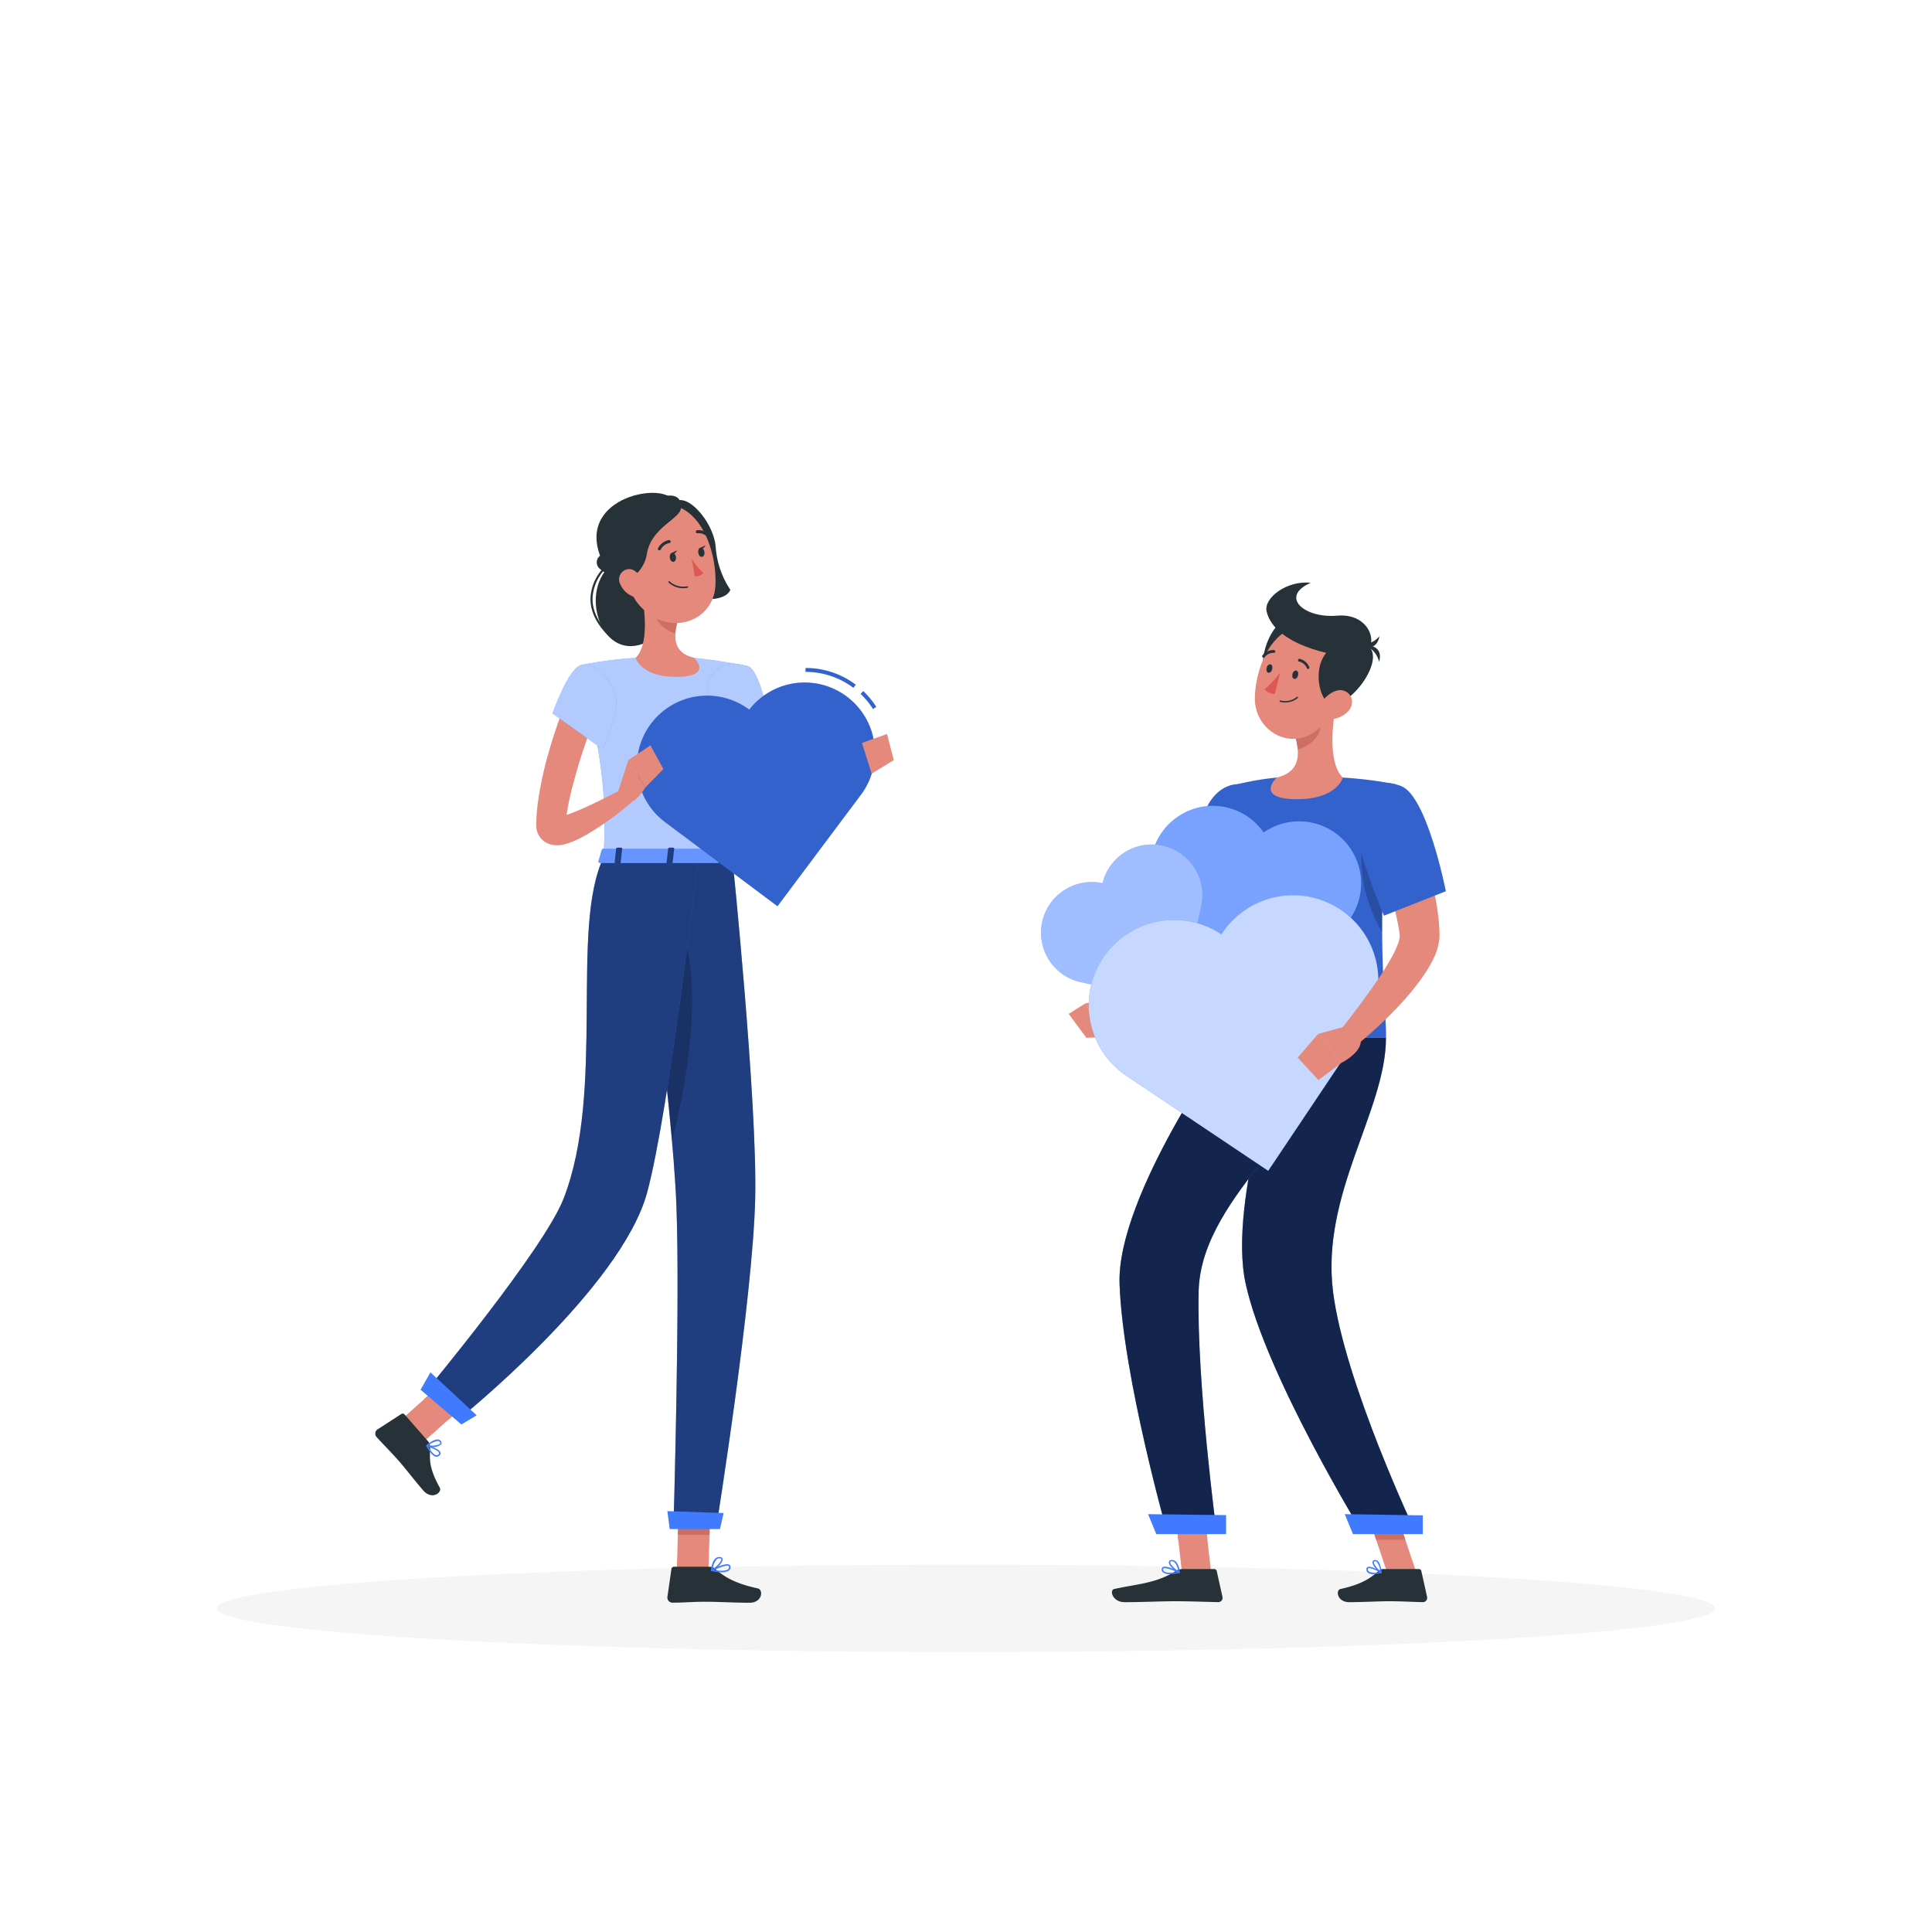 <svg class="animated" id="freepik_stories-appreciation" xmlns="http://www.w3.org/2000/svg" viewBox="0 0 500 500" version="1.1" xmlns:xlink="http://www.w3.org/1999/xlink" xmlns:svgjs="http://svgjs.com/svgjs"><style>svg#freepik_stories-appreciation:not(.animated) .animable {opacity: 0;}svg#freepik_stories-appreciation.animated #freepik--character-2--inject-14 {animation: 1s 1 forwards cubic-bezier(.36,-0.01,.5,1.38) zoomIn,1.5s Infinite  linear floating;animation-delay: 0s,1s;}svg#freepik_stories-appreciation.animated #freepik--Character--inject-14 {animation: 1s 1 forwards cubic-bezier(.36,-0.01,.5,1.38) lightSpeedLeft,1.5s Infinite  linear heartbeat;animation-delay: 0s,1s;}            @keyframes zoomIn {                0% {                    opacity: 0;                    transform: scale(0.5);                }                100% {                    opacity: 1;                    transform: scale(1);                }            }                    @keyframes floating {                0% {                    opacity: 1;                    transform: translateY(0px);                }                50% {                    transform: translateY(-10px);                }                100% {                    opacity: 1;                    transform: translateY(0px);                }            }                    @keyframes lightSpeedLeft {              from {                transform: translate3d(-50%, 0, 0) skewX(20deg);                opacity: 0;              }              60% {                transform: skewX(-10deg);                opacity: 1;              }              80% {                transform: skewX(2deg);              }              to {                opacity: 1;                transform: translate3d(0, 0, 0);              }            }                    @keyframes heartbeat {                0% {                    transform: scale(1);                }                10% {                    transform: scale(1.1);                }                30% {                    transform: scale(1);                }                40% {                    transform: scale(1);                }                50% {                    transform: scale(1.1);                }                60% {                    transform: scale(1);                }                100% {                    transform: scale(1);                }            }        .animator-hidden { display: none; }</style><g id="freepik--background-complete--inject-14" class="animable animator-active animator-hidden" style="transform-origin: 250px 225.125px;"><rect y="382.4" width="500" height="0.25" style="fill: rgb(240, 240, 240); transform-origin: 250px 382.525px;" id="el62vjezvmt6h" class="animable"></rect><rect x="374.74" y="390" width="58.02" height="0.25" style="fill: rgb(240, 240, 240); transform-origin: 403.75px 390.125px;" id="elll91huybm8" class="animable"></rect><rect x="435.83" y="395" width="9.75" height="0.25" style="fill: rgb(240, 240, 240); transform-origin: 440.705px 395.125px;" id="elmy9qsoxwnuq" class="animable"></rect><rect x="267.11" y="394.26" width="13.1" height="0.25" style="fill: rgb(240, 240, 240); transform-origin: 273.66px 394.385px;" id="elj5asb3mrpn" class="animable"></rect><rect x="198.27" y="394.26" width="63.09" height="0.25" style="fill: rgb(240, 240, 240); transform-origin: 229.815px 394.385px;" id="el2ztinh7kh54" class="animable"></rect><rect x="129.71" y="392.68" width="9.96" height="0.25" style="fill: rgb(240, 240, 240); transform-origin: 134.69px 392.805px;" id="eloumlc6h81cn" class="animable"></rect><rect x="320.57" y="388.56" width="16.79" height="0.25" style="fill: rgb(240, 240, 240); transform-origin: 328.965px 388.685px;" id="elqpyt5mitxdr" class="animable"></rect><rect x="64.93" y="392.56" width="29.4" height="0.25" style="fill: rgb(240, 240, 240); transform-origin: 79.63px 392.685px;" id="el8jsncpvxb7m" class="animable"></rect><path d="M237,337.8H43.91a5.71,5.71,0,0,1-5.7-5.71V60.66A5.71,5.71,0,0,1,43.91,55H237a5.71,5.71,0,0,1,5.71,5.71V332.09A5.71,5.71,0,0,1,237,337.8ZM43.91,55.2a5.46,5.46,0,0,0-5.45,5.46V332.09a5.46,5.46,0,0,0,5.45,5.46H237a5.47,5.47,0,0,0,5.46-5.46V60.66A5.47,5.47,0,0,0,237,55.2Z" style="fill: rgb(240, 240, 240); transform-origin: 140.46px 196.4px;" id="elncezaece88e" class="animable"></path><path d="M453.31,337.8H260.21a5.72,5.72,0,0,1-5.71-5.71V60.66A5.72,5.72,0,0,1,260.21,55h193.1A5.71,5.71,0,0,1,459,60.66V332.09A5.71,5.71,0,0,1,453.31,337.8ZM260.21,55.2a5.47,5.47,0,0,0-5.46,5.46V332.09a5.47,5.47,0,0,0,5.46,5.46h193.1a5.47,5.47,0,0,0,5.46-5.46V60.66a5.47,5.47,0,0,0-5.46-5.46Z" style="fill: rgb(240, 240, 240); transform-origin: 356.75px 196.4px;" id="el3ljwh1vsp4w" class="animable"></path><g id="elhemcpb1d17s"><rect x="84.78" y="246.11" width="70.07" height="136.29" style="fill: rgb(250, 250, 250); transform-origin: 119.815px 314.255px; transform: rotate(180deg);" class="animable"></rect></g><g id="elg7x6cj1sp8g"><rect x="84.78" y="246.11" width="5.78" height="136.29" style="fill: rgb(240, 240, 240); transform-origin: 87.67px 314.255px; transform: rotate(180deg);" class="animable"></rect></g><rect x="149.44" y="250" width="161.33" height="29.44" style="fill: rgb(230, 230, 230); transform-origin: 230.105px 264.72px;" id="elek7abtjmiza" class="animable"></rect><path d="M312.67,382.5H243.5c-11.41,0-13.33-4.12-13.33-16.5V220a1,1,0,0,1,2,0V366c0,11.58,1.33,14.5,11.33,14.5h69.17a1,1,0,1,1,0,2Z" style="fill: rgb(230, 230, 230); transform-origin: 271.92px 300.75px;" id="elhi3zj66jz3" class="animable"></path><rect x="84.78" y="246.11" width="218.22" height="10.22" style="fill: rgb(240, 240, 240); transform-origin: 193.89px 251.22px;" id="ellhob7ejeatq" class="animable"></rect><g id="el7yhfqfq7s82"><rect x="303" y="246.11" width="70.07" height="136.29" style="fill: rgb(250, 250, 250); transform-origin: 338.035px 314.255px; transform: rotate(180deg);" class="animable"></rect></g><g id="elbghqqobv0lo"><rect x="303" y="246.11" width="5.78" height="136.29" style="fill: rgb(240, 240, 240); transform-origin: 305.89px 314.255px; transform: rotate(180deg);" class="animable"></rect></g><g id="eltz16lm7nlx"><rect x="295.44" y="261.41" width="181.84" height="60.13" style="fill: rgb(240, 240, 240); transform-origin: 386.36px 291.475px; transform: rotate(90deg);" class="animable"></rect></g><g id="elgaeyknhhltk"><rect x="359.6" y="205.12" width="53.53" height="53.53" style="fill: rgb(230, 230, 230); transform-origin: 386.365px 231.885px; transform: rotate(90deg);" class="animable"></rect></g><g id="elj29h5mzrkiq"><rect x="359.6" y="263.45" width="53.53" height="53.53" style="fill: rgb(230, 230, 230); transform-origin: 386.365px 290.215px; transform: rotate(90deg);" class="animable"></rect></g><g id="el8ef3m8bqa85"><rect x="359.6" y="321.78" width="53.53" height="53.53" style="fill: rgb(230, 230, 230); transform-origin: 386.365px 348.545px; transform: rotate(90deg);" class="animable"></rect></g><path d="M398.21,204.41H374.52a5.55,5.55,0,0,0,5.55,5.55h12.59A5.55,5.55,0,0,0,398.21,204.41Z" style="fill: rgb(240, 240, 240); transform-origin: 386.365px 207.185px;" id="elqj5cd8zxt1s" class="animable"></path><path d="M398.21,262.74H374.52a5.54,5.54,0,0,0,5.55,5.55h12.59A5.54,5.54,0,0,0,398.21,262.74Z" style="fill: rgb(240, 240, 240); transform-origin: 386.365px 265.515px;" id="elj8qn0cypfh" class="animable"></path><path d="M398.21,321.07H374.52a5.54,5.54,0,0,0,5.55,5.55h12.59A5.54,5.54,0,0,0,398.21,321.07Z" style="fill: rgb(240, 240, 240); transform-origin: 386.365px 323.845px;" id="el1d0mhxvtm7d" class="animable"></path><g id="elru6hkh88f3k"><rect x="333.67" y="283.31" width="181.84" height="16.33" style="fill: rgb(250, 250, 250); transform-origin: 424.59px 291.475px; transform: rotate(90deg);" class="animable"></rect></g><g id="el70w9gozmkz7"><rect x="60.15" y="70.78" width="70.62" height="112.22" style="fill: rgb(230, 230, 230); transform-origin: 95.46px 126.89px; transform: rotate(180deg);" class="animable"></rect></g><g id="eltsrqj36das"><rect x="57.14" y="70.78" width="70.62" height="112.22" style="fill: rgb(245, 245, 245); transform-origin: 92.45px 126.89px; transform: rotate(180deg);" class="animable"></rect></g><g id="eli2nvrq5zvm"><rect x="42.18" y="96.99" width="100.55" height="59.79" style="fill: rgb(255, 255, 255); transform-origin: 92.455px 126.885px; transform: rotate(90deg);" class="animable"></rect></g><g id="elr1ctwbctc08"><rect x="13.42" y="125.75" width="100.55" height="2.28" style="fill: rgb(230, 230, 230); transform-origin: 63.695px 126.89px; transform: rotate(90deg);" class="animable"></rect></g><g id="ellz9arz2dre"><rect x="59.38" y="142.13" width="66.14" height="7.84" style="fill: rgb(245, 245, 245); transform-origin: 92.45px 146.05px; transform: rotate(180deg);" class="animable"></rect></g><g id="elrrf4su1wfib"><rect x="162.13" y="70.78" width="70.62" height="112.22" style="fill: rgb(230, 230, 230); transform-origin: 197.44px 126.89px; transform: rotate(180deg);" class="animable"></rect></g><g id="elrhqgfzzwkof"><rect x="159.11" y="70.78" width="70.62" height="112.22" style="fill: rgb(245, 245, 245); transform-origin: 194.42px 126.89px; transform: rotate(180deg);" class="animable"></rect></g><g id="elpgaxbqg39rl"><rect x="144.15" y="96.99" width="100.55" height="59.79" style="fill: rgb(255, 255, 255); transform-origin: 194.425px 126.885px; transform: rotate(90deg);" class="animable"></rect></g><g id="elr3o2b0dlssf"><rect x="115.39" y="125.75" width="100.55" height="2.28" style="fill: rgb(230, 230, 230); transform-origin: 165.665px 126.89px; transform: rotate(90deg);" class="animable"></rect></g><g id="el85d02p9wvu"><rect x="161.35" y="142.13" width="66.14" height="7.84" style="fill: rgb(245, 245, 245); transform-origin: 194.42px 146.05px; transform: rotate(180deg);" class="animable"></rect></g><g id="el6lpc869ttzj"><rect x="264.11" y="70.78" width="70.62" height="112.22" style="fill: rgb(230, 230, 230); transform-origin: 299.42px 126.89px; transform: rotate(180deg);" class="animable"></rect></g><g id="el3cjhed904vy"><rect x="261.09" y="70.78" width="70.62" height="112.22" style="fill: rgb(245, 245, 245); transform-origin: 296.4px 126.89px; transform: rotate(180deg);" class="animable"></rect></g><g id="el3z80ky52pss"><rect x="246.13" y="96.99" width="100.55" height="59.79" style="fill: rgb(255, 255, 255); transform-origin: 296.405px 126.885px; transform: rotate(90deg);" class="animable"></rect></g><g id="elhboec2tcpog"><rect x="217.37" y="125.75" width="100.55" height="2.28" style="fill: rgb(230, 230, 230); transform-origin: 267.645px 126.89px; transform: rotate(90deg);" class="animable"></rect></g><g id="elwv8u3f41k8"><rect x="263.33" y="142.13" width="66.14" height="7.84" style="fill: rgb(245, 245, 245); transform-origin: 296.4px 146.05px; transform: rotate(180deg);" class="animable"></rect></g><g id="elwtehzis8ine"><rect x="366.08" y="70.78" width="70.62" height="112.22" style="fill: rgb(230, 230, 230); transform-origin: 401.39px 126.89px; transform: rotate(180deg);" class="animable"></rect></g><g id="elfqpa2fsthko"><rect x="363.07" y="70.78" width="70.62" height="112.22" style="fill: rgb(245, 245, 245); transform-origin: 398.38px 126.89px; transform: rotate(180deg);" class="animable"></rect></g><g id="elso5a2cd3bae"><rect x="348.1" y="96.99" width="100.55" height="59.79" style="fill: rgb(255, 255, 255); transform-origin: 398.375px 126.885px; transform: rotate(90deg);" class="animable"></rect></g><g id="el8wbi53flbpf"><rect x="319.35" y="125.75" width="100.55" height="2.28" style="fill: rgb(230, 230, 230); transform-origin: 369.625px 126.89px; transform: rotate(90deg);" class="animable"></rect></g><g id="elvqifnpsk1f"><rect x="365.31" y="142.13" width="66.14" height="7.84" style="fill: rgb(245, 245, 245); transform-origin: 398.38px 146.05px; transform: rotate(180deg);" class="animable"></rect></g><polygon points="239.4 246.11 254.51 246.11 250.84 216.69 235.72 216.69 239.4 246.11" style="fill: rgb(245, 245, 245); transform-origin: 245.115px 231.4px;" id="elgg2kkwcjd9w" class="animable"></polygon><polygon points="236.06 246.11 251.17 246.11 247.5 216.69 232.38 216.69 236.06 246.11" style="fill: rgb(250, 250, 250); transform-origin: 241.775px 231.4px;" id="eln5vixspo0hr" class="animable"></polygon><polygon points="203.63 246.11 214.56 246.11 216.66 242.78 205.73 242.78 203.63 246.11" style="fill: rgb(240, 240, 240); transform-origin: 210.145px 244.445px;" id="el1li30v2xaxd" class="animable"></polygon><polygon points="145.07 246.11 211.22 246.11 213.31 242.78 153.99 242.78 145.07 246.11" style="fill: rgb(250, 250, 250); transform-origin: 179.19px 244.445px;" id="eld4ta43zyt1i" class="animable"></polygon><path d="M287.33,237.67h-4.77a8.44,8.44,0,0,0-8.45,8.44h21.67A8.44,8.44,0,0,0,287.33,237.67Z" style="fill: rgb(245, 245, 245); transform-origin: 284.945px 241.89px;" id="elviy4bsmh5co" class="animable"></path><polygon points="234.22 231.4 249.33 231.4 247.5 216.69 232.38 216.69 234.22 231.4" style="fill: rgb(245, 245, 245); transform-origin: 240.855px 224.045px;" id="el36jprscz49l" class="animable"></polygon><path d="M289.76,227.88H182.83a1.48,1.48,0,0,1-1.47-1.67l8.24-65.92a1.48,1.48,0,0,1,1.47-1.3H298a1.48,1.48,0,0,1,1.47,1.66l-8.24,65.93A1.48,1.48,0,0,1,289.76,227.88Z" style="fill: rgb(240, 240, 240); transform-origin: 240.414px 193.435px;" id="el6wari2158cu" class="animable"></path><path d="M288.17,227.88H181.24a1.48,1.48,0,0,1-1.47-1.67L188,160.29a1.5,1.5,0,0,1,1.47-1.3H296.41a1.47,1.47,0,0,1,1.47,1.66l-8.24,65.93A1.48,1.48,0,0,1,288.17,227.88Z" style="fill: rgb(250, 250, 250); transform-origin: 238.825px 193.435px;" id="el1yy75468ouuh" class="animable"></path><path d="M183.22,224.23l7.71-61.7a.42.42,0,0,1,.42-.36H294a.41.41,0,0,1,.42.46l-7.72,61.71a.4.4,0,0,1-.41.36H183.63A.42.42,0,0,1,183.22,224.23Z" style="fill: rgb(230, 230, 230); transform-origin: 238.82px 193.435px;" id="el40au5n2ziyp" class="animable"></path><path d="M224.75,243.35h19.72a2.45,2.45,0,0,1,2.45,2.45v.31a0,0,0,0,1,0,0H222.3a0,0,0,0,1,0,0v-.31A2.45,2.45,0,0,1,224.75,243.35Z" style="fill: rgb(250, 250, 250); transform-origin: 234.61px 244.73px;" id="elcijlfjdeajb" class="animable"></path><path d="M246.52,243.35h11.8a2.45,2.45,0,0,1,2.45,2.45v.31a0,0,0,0,1,0,0h-16.7a0,0,0,0,1,0,0v-.31A2.45,2.45,0,0,1,246.52,243.35Z" style="fill: rgb(245, 245, 245); transform-origin: 252.42px 244.73px;" id="elroxg51i7ipd" class="animable"></path><path d="M123.22,314.25H78.4a15.71,15.71,0,0,1-15.71-15.39L61,216.8a11.45,11.45,0,0,1,11.44-11.68h28.1a11.45,11.45,0,0,1,11.38,10.15Z" style="fill: rgb(230, 230, 230); transform-origin: 92.109px 259.685px;" id="el56a28fuc78w" class="animable"></path><path d="M98.78,305.67h43.86a6.14,6.14,0,0,1,6.14,6.14V312a2.24,2.24,0,0,1-2.24,2.24H98.78a0,0,0,0,1,0,0v-8.59A0,0,0,0,1,98.78,305.67Z" style="fill: rgb(230, 230, 230); transform-origin: 123.78px 309.945px;" id="el7tg25zkcli9" class="animable"></path><path d="M156.9,383.52a1,1,0,0,1-1-.79l-14-67.48H117.52l-14,67.48a1,1,0,0,1-2-.41l14.17-68.27a1,1,0,0,1,1-.8h26a1,1,0,0,1,1,.8l14.18,68.27a1,1,0,0,1-.78,1.18A.71.71,0,0,1,156.9,383.52Z" style="fill: rgb(230, 230, 230); transform-origin: 129.695px 348.398px;" id="el9ierz2r746n" class="animable"></path><path d="M117.74,383.52a1,1,0,0,1-1-.79l-14-67.48H78.36l-14,67.48a1,1,0,0,1-2-.41l14.18-68.27a1,1,0,0,1,1-.8h26a1,1,0,0,1,1,.8l14.17,68.27a1,1,0,0,1-.78,1.18A.65.65,0,0,1,117.74,383.52Z" style="fill: rgb(230, 230, 230); transform-origin: 90.535px 348.397px;" id="el6s88g673e46" class="animable"></path></g><g id="freepik--Shadow--inject-14" class="animable" style="transform-origin: 250px 416.24px;"><ellipse cx="250" cy="416.24" rx="193.89" ry="11.32" style="fill: rgb(245, 245, 245); transform-origin: 250px 416.24px;" id="elycwu4vud4uo" class="animable"></ellipse></g><g id="freepik--character-2--inject-14" class="animable" style="transform-origin: 321.799px 282.7px;"><path d="M325.25,212.28c-.75,5.84-1.57,11.71-2.44,17.55l-2.61,17.76a15.33,15.33,0,0,1-2.53,6,19.57,19.57,0,0,1-4.13,4.23,31.9,31.9,0,0,1-9.18,4.64,55.55,55.55,0,0,1-9.27,2.18c-1.55.24-3.09.4-4.64.53s-3.05.21-4.7.21l-.51-5.64c2.69-.62,5.54-1.34,8.21-2.23a60.36,60.36,0,0,0,7.74-3,25.52,25.52,0,0,0,6.29-4,9.73,9.73,0,0,0,1.87-2.31A5.62,5.62,0,0,0,310,246l.29-4.21c.1-1.5.24-3,.37-4.48q.39-4.47.89-8.91c.65-5.94,1.42-11.83,2.35-17.74Z" style="fill: rgb(228, 137, 123); transform-origin: 305.245px 238.02px;" id="elkhkmec46wya" class="animable"></path><path d="M318.78,203.33s-8.9,22.78-.45,65.21h40.36c.27-6.2-3.62-36.41,2.36-65.6a104.35,104.35,0,0,0-13.51-1.7,146.34,146.34,0,0,0-17.15,0A75.28,75.28,0,0,0,318.78,203.33Z" style="fill: rgb(64, 123, 255); transform-origin: 337.869px 234.764px;" id="el9n0mo66s00i" class="animable"></path><g id="eldn6vbtm657b"><path d="M318.78,203.33s-8.9,22.78-.45,65.21h40.36c.27-6.2-3.62-36.41,2.36-65.6a104.35,104.35,0,0,0-13.51-1.7,146.34,146.34,0,0,0-17.15,0A75.28,75.28,0,0,0,318.78,203.33Z" style="opacity: 0.2; transform-origin: 337.869px 234.764px;" class="animable"></path></g><path d="M327.74,208.49c2.54,6.75-3.55,29.38-3.55,29.38l-16.76-8.38s.79-11.28,4.63-20S325,201.09,327.74,208.49Z" style="fill: rgb(64, 123, 255); transform-origin: 317.895px 220.406px;" id="elkmzcdph1mp8" class="animable"></path><g id="elpbqqz5z4nt"><path d="M327.74,208.49c2.54,6.75-3.55,29.38-3.55,29.38l-16.76-8.38s.79-11.28,4.63-20S325,201.09,327.74,208.49Z" style="opacity: 0.2; transform-origin: 317.895px 220.406px;" class="animable"></path></g><polygon points="366.54 406.94 358.99 406.94 353.11 389.47 360.66 389.47 366.54 406.94" style="fill: rgb(228, 137, 123); transform-origin: 359.825px 398.205px;" id="elb6u7bn698ar" class="animable"></polygon><polygon points="303.9 389.47 304.93 398.48 312.48 398.48 311.44 389.47 303.9 389.47" style="fill: rgb(206, 111, 100); transform-origin: 308.19px 393.975px;" id="elc55cq846hba" class="animable"></polygon><polygon points="360.66 389.47 353.11 389.47 356.15 398.48 363.69 398.48 360.66 389.47" style="fill: rgb(206, 111, 100); transform-origin: 358.4px 393.975px;" id="elrr0g221sj8t" class="animable"></polygon><path d="M332.65,268.54s-15,42-10.29,63.61c5.14,23.65,30.24,64.58,30.24,64.58h13.82s-18.49-39-21.43-62.43c-3.19-25.42,13.7-46.86,13.7-65.76Z" style="fill: rgb(64, 123, 255); transform-origin: 343.932px 332.635px;" id="eltqas4y5oq8g" class="animable"></path><g id="el1mslrj8nl24"><path d="M332.65,268.54s-15,42-10.29,63.61c5.14,23.65,30.24,64.58,30.24,64.58h13.82s-18.49-39-21.43-62.43c-3.19-25.42,13.7-46.86,13.7-65.76Z" style="opacity: 0.7; transform-origin: 343.932px 332.635px;" class="animable"></path></g><polygon points="313.44 406.94 305.9 406.94 303.89 389.47 311.44 389.47 313.44 406.94" style="fill: rgb(228, 137, 123); transform-origin: 308.665px 398.205px;" id="ely2ypis27ted" class="animable"></polygon><path d="M318.33,268.54s-29.41,40.77-28.59,63.77c.85,23.93,12.36,64.42,12.36,64.42h12.78s-5.23-39.09-4.67-62.59c.62-25.62,34.65-45.84,34.65-65.6Z" style="fill: rgb(64, 123, 255); transform-origin: 317.292px 332.635px;" id="elo7eb0hd0llf" class="animable"></path><g id="elarb3jygqf14"><path d="M318.33,268.54s-29.41,40.77-28.59,63.77c.85,23.93,12.36,64.42,12.36,64.42h12.78s-5.23-39.09-4.67-62.59c.62-25.62,34.65-45.84,34.65-65.6Z" style="opacity: 0.7; transform-origin: 317.292px 332.635px;" class="animable"></path></g><path d="M358,406.06h9.2a.65.65,0,0,1,.64.52l1.49,6.7a1.11,1.11,0,0,1-1.1,1.35c-3-.05-5.12-.23-8.85-.23-2.29,0-7,.24-10.18.24s-3.58-3.13-2.28-3.41c5.81-1.28,8-3,9.86-4.7A1.82,1.82,0,0,1,358,406.06Z" style="fill: rgb(38, 50, 56); transform-origin: 357.791px 410.35px;" id="el7klzg6mhekh" class="animable"></path><path d="M306,406.06h8.24a.67.67,0,0,1,.65.52l1.49,6.7a1.11,1.11,0,0,1-1.09,1.35c-3-.05-7.27-.23-11-.23-4.37,0-8.14.24-13.26.24-3.1,0-4-3.13-2.66-3.41,5.9-1.3,10.72-1.43,15.82-4.58A3.48,3.48,0,0,1,306,406.06Z" style="fill: rgb(38, 50, 56); transform-origin: 302.087px 410.35px;" id="elx95efae2bc" class="animable"></path><path d="M289.25,259.05l-8.23.55,3.85,8.83a7.24,7.24,0,0,0,6.77-5.29Z" style="fill: rgb(228, 137, 123); transform-origin: 286.33px 263.74px;" id="elzhy61l2mi8" class="animable"></path><polygon points="276.57 262.39 281.14 268.57 284.87 268.43 281.02 259.6 276.57 262.39" style="fill: rgb(228, 137, 123); transform-origin: 280.72px 264.085px;" id="elbme2tqry6de" class="animable"></polygon><g id="elxqw53e5vod"><path d="M352.82,216.89c1.32-6.66,3.89-5.51,6.32-2.23a210.05,210.05,0,0,0-1.44,26.61C356,238.45,350.62,228.05,352.82,216.89Z" style="opacity: 0.2; transform-origin: 355.72px 226.653px;" class="animable"></path></g><path d="M345.84,181.92c-1.08,5.52-2.16,15.63,1.7,19.32,0,0-1.51,5.59-11.77,5.59-11.27,0-5.38-5.59-5.38-5.59,6.15-1.47,6-6,4.92-10.33Z" style="fill: rgb(228, 137, 123); transform-origin: 338.196px 194.375px;" id="elo2h1yt03p5m" class="animable"></path><path d="M341.55,185.59l-6.24,5.32a17.15,17.15,0,0,1,.53,3c2.35-.34,5.58-2.92,5.83-5.38A8.17,8.17,0,0,0,341.55,185.59Z" style="fill: rgb(206, 111, 100); transform-origin: 338.53px 189.75px;" id="elk0o4s66p1e" class="animable"></path><path d="M332.45,160.73c-3.93.93-8.07,12.35-3.79,15.5S339.88,159,332.45,160.73Z" style="fill: rgb(38, 50, 56); transform-origin: 331.287px 168.594px;" id="elbo0810rxcyh" class="animable"></path><path d="M347.44,175.4c-2.19,7.16-3.11,11.46-7.68,14.31-6.86,4.29-15-1.19-15-8.86,0-6.91,3.59-17.45,11.4-18.64A10.21,10.21,0,0,1,347.44,175.4Z" style="fill: rgb(228, 137, 123); transform-origin: 336.341px 176.653px;" id="ela22us6jkpkd" class="animable"></path><path d="M345.22,182.4c-4.21.66-7.53-15,3.53-16.21C362.16,164.67,352,181.34,345.22,182.4Z" style="fill: rgb(38, 50, 56); transform-origin: 348.292px 174.256px;" id="el3yvz2jylx7d" class="animable"></path><path d="M350.56,169.91c-5.29.1-20.76-3.07-22.76-11.65-.82-3.52,5.27-8.12,11.41-7.43-8.11,3.56-1.74,9.25,6.86,8.5C355.9,158.46,357.7,169.78,350.56,169.91Z" style="fill: rgb(38, 50, 56); transform-origin: 341.311px 160.336px;" id="els7k26m86a8" class="animable"></path><path d="M352.91,166.92s5.34-.39,4,4.37A6,6,0,0,0,352.91,166.92Z" style="fill: rgb(38, 50, 56); transform-origin: 355.018px 169.101px;" id="elckym7u21zx" class="animable"></path><path d="M351.48,166.75s4.59,2.77,5.52-2.1A6.06,6.06,0,0,1,351.48,166.75Z" style="fill: rgb(38, 50, 56); transform-origin: 354.24px 166.092px;" id="elexrp2i1niak" class="animable"></path><path d="M348.8,184.2a7.14,7.14,0,0,1-5.05,2c-2.49-.05-3-2.45-1.73-4.43,1.16-1.78,3.86-3.91,6.07-2.9S350.43,182.57,348.8,184.2Z" style="fill: rgb(228, 137, 123); transform-origin: 345.626px 182.405px;" id="el6ngy9h8ogro" class="animable"></path><polygon points="350.15 397.03 368.22 397.03 368.22 392.17 348.02 391.86 350.15 397.03" style="fill: rgb(64, 123, 255); transform-origin: 358.12px 394.445px;" id="eloupk0jaokve" class="animable"></polygon><polygon points="299.25 397.03 317.31 397.03 317.31 392.11 297.12 391.86 299.25 397.03" style="fill: rgb(64, 123, 255); transform-origin: 307.215px 394.445px;" id="elfhsbx6x04qg" class="animable"></polygon><path d="M335.93,174.79c-.14.59-.57,1-1,.9s-.58-.65-.44-1.24.57-1,1-.9S336.07,174.2,335.93,174.79Z" style="fill: rgb(38, 50, 56); transform-origin: 335.21px 174.62px;" id="el8wt9bfhajf" class="animable"></path><path d="M329.24,173.18c-.14.6-.57,1-1,.91s-.58-.65-.44-1.24.57-1,1-.91S329.38,172.59,329.24,173.18Z" style="fill: rgb(38, 50, 56); transform-origin: 328.52px 173.015px;" id="elengfucojcr5" class="animable"></path><path d="M331.3,174a21.78,21.78,0,0,1-4.05,4.38,3.51,3.51,0,0,0,2.7,1.21Z" style="fill: rgb(222, 87, 83); transform-origin: 329.275px 176.795px;" id="elx3mtlbcg2nl" class="animable"></path><path d="M332.63,181.79a5.89,5.89,0,0,1-1.34-.16.19.19,0,0,1-.14-.22.18.18,0,0,1,.22-.13,4.8,4.8,0,0,0,4.26-.92.18.18,0,0,1,.25.26A4.93,4.93,0,0,1,332.63,181.79Z" style="fill: rgb(38, 50, 56); transform-origin: 333.541px 181.05px;" id="elyb923fvjrb" class="animable"></path><path d="M338.54,173.13a.37.37,0,0,1-.32-.22,2.84,2.84,0,0,0-2-1.69.35.35,0,0,1-.29-.41.36.36,0,0,1,.41-.3,3.53,3.53,0,0,1,2.48,2.11.36.36,0,0,1-.18.48A.4.4,0,0,1,338.54,173.13Z" style="fill: rgb(38, 50, 56); transform-origin: 337.389px 171.818px;" id="elit96omcjdmc" class="animable"></path><path d="M327,170.19a.34.34,0,0,1-.23-.08.36.36,0,0,1-.05-.5,3.54,3.54,0,0,1,3-1.36.36.36,0,0,1,.31.4.35.35,0,0,1-.39.31,2.84,2.84,0,0,0-2.34,1.1A.34.34,0,0,1,327,170.19Z" style="fill: rgb(38, 50, 56); transform-origin: 328.337px 169.218px;" id="eliyi8tz3az3" class="animable"></path><path d="M355.49,407.38A2.32,2.32,0,0,1,354,407a1.08,1.08,0,0,1-.37-.95.56.56,0,0,1,.3-.5c.83-.43,3.27,1.06,3.55,1.24a.18.18,0,0,1,.08.18.18.18,0,0,1-.14.14A8.6,8.6,0,0,1,355.49,407.38Zm-1.12-1.56a.41.41,0,0,0-.23.05.21.21,0,0,0-.12.2.72.72,0,0,0,.25.65,3.58,3.58,0,0,0,2.67.14A7.23,7.23,0,0,0,354.37,405.82Z" style="fill: rgb(64, 123, 255); transform-origin: 355.592px 406.431px;" id="elj5exugr2ez" class="animable"></path><path d="M357.42,407.12a.11.11,0,0,1-.08,0c-.79-.42-2.29-2.07-2.13-2.91a.56.56,0,0,1,.56-.47,1,1,0,0,1,.77.23c.87.71,1,2.89,1.06,3a.21.21,0,0,1-.08.17A.17.17,0,0,1,357.42,407.12Zm-1.52-3.06h-.08c-.24,0-.25.14-.26.18-.1.5.86,1.75,1.64,2.34a4.34,4.34,0,0,0-.89-2.37A.65.65,0,0,0,355.9,404.06Z" style="fill: rgb(64, 123, 255); transform-origin: 356.399px 405.437px;" id="ele7op8aooco" class="animable"></path><path d="M302.82,407.38a2.88,2.88,0,0,1-1.84-.46,1,1,0,0,1-.33-.87.6.6,0,0,1,.29-.48c.92-.51,3.95,1,4.3,1.21a.18.18,0,0,1,.09.18.17.17,0,0,1-.14.15A12.58,12.58,0,0,1,302.82,407.38Zm-1.37-1.56a.62.62,0,0,0-.33.07.22.22,0,0,0-.12.19.68.68,0,0,0,.22.57c.47.41,1.71.48,3.37.21A9.72,9.72,0,0,0,301.45,405.82Z" style="fill: rgb(64, 123, 255); transform-origin: 302.987px 406.429px;" id="elckfta8dkyhw" class="animable"></path><path d="M305.15,407.12l-.07,0c-.91-.41-2.71-2-2.58-2.89,0-.2.18-.45.67-.5a1.28,1.28,0,0,1,1,.3c1,.79,1.16,2.82,1.17,2.91a.16.16,0,0,1-.07.16A.21.21,0,0,1,305.15,407.12Zm-1.84-3.06h-.1c-.33,0-.35.16-.35.2-.09.52,1.14,1.8,2.07,2.36a4.22,4.22,0,0,0-1-2.33A.92.92,0,0,0,303.31,404.06Z" style="fill: rgb(64, 123, 255); transform-origin: 303.918px 405.421px;" id="elsmudlv2wxg" class="animable"></path><path d="M304.69,211.45a16,16,0,0,1,22.34,4,16.05,16.05,0,1,1,18.35,26.34L319,260.14l-18.34-26.35A16,16,0,0,1,304.69,211.45Z" style="fill: rgb(64, 123, 255); transform-origin: 325.014px 234.347px;" id="el9axpckazaqg" class="animable"></path><g id="el5txzen3t9xf"><path d="M304.69,211.45a16,16,0,0,1,22.34,4,16.05,16.05,0,1,1,18.35,26.34L319,260.14l-18.34-26.35A16,16,0,0,1,304.69,211.45Z" style="fill: rgb(255, 255, 255); opacity: 0.3; transform-origin: 325.014px 234.347px;" class="animable"></path></g><path d="M269.72,238.58a13.12,13.12,0,0,1,15.61-10,13.11,13.11,0,0,1,25.61,5.59l-5.59,25.61-25.61-5.59A13.11,13.11,0,0,1,269.72,238.58Z" style="fill: rgb(64, 123, 255); transform-origin: 290.299px 239.171px;" id="elkhvukzaco79" class="animable"></path><g id="ell7lht2wi0b"><path d="M269.72,238.58a13.12,13.12,0,0,1,15.61-10,13.11,13.11,0,0,1,25.61,5.59l-5.59,25.61-25.61-5.59A13.11,13.11,0,0,1,269.72,238.58Z" style="fill: rgb(255, 255, 255); opacity: 0.5; transform-origin: 290.299px 239.171px;" class="animable"></path></g><path d="M285.51,247.87a22.06,22.06,0,0,1,30.59-6.06,22.06,22.06,0,1,1,36.65,24.55L328.21,303l-36.65-24.55A22,22,0,0,1,285.51,247.87Z" style="fill: rgb(64, 123, 255); transform-origin: 319.238px 267.345px;" id="eluaz4h13qrh" class="animable"></path><g id="el22vv5qyitml"><path d="M285.51,247.87a22.06,22.06,0,0,1,30.59-6.06,22.06,22.06,0,1,1,36.65,24.55L328.21,303l-36.65-24.55A22,22,0,0,1,285.51,247.87Z" style="fill: rgb(255, 255, 255); opacity: 0.7; transform-origin: 319.238px 267.345px;" class="animable"></path></g><path d="M363.92,208.81c.66,1.4,1.2,2.64,1.72,4s1,2.62,1.52,4c1,2.65,1.83,5.34,2.58,8.09a85.18,85.18,0,0,1,1.91,8.39l.36,2.15.26,2.19c.1.73.14,1.48.19,2.22l.08,1.12,0,.28,0,.46c0,.36,0,.67,0,1a15.52,15.52,0,0,1-1.68,5.63,34.12,34.12,0,0,1-2.4,4.07,64.85,64.85,0,0,1-5.41,6.78,108.38,108.38,0,0,1-12.2,11.48l-4-4c3.27-4.17,6.52-8.48,9.47-12.76a73.2,73.2,0,0,0,4-6.46,24.84,24.84,0,0,0,1.44-3.1,6.09,6.09,0,0,0,.5-2.15s0-.05,0,0,0,.06,0,0l0-.23-.14-.9c-.09-.61-.17-1.2-.31-1.82l-.36-1.82-.43-1.84c-.6-2.45-1.3-4.91-2.09-7.36s-1.65-4.9-2.56-7.34c-.44-1.22-.91-2.43-1.39-3.64l-1.43-3.52Z" style="fill: rgb(228, 137, 123); transform-origin: 359.695px 239.74px;" id="elhswstggykg4" class="animable"></path><path d="M362.62,203.44c6.73,2.59,11.56,27.21,11.56,27.21l-16,6.31s-5.37-12.37-7.17-21.52C349.08,205.81,355,200.5,362.62,203.44Z" style="fill: rgb(64, 123, 255); transform-origin: 362.411px 219.795px;" id="elpzf2hg2078r" class="animable"></path><g id="elk9uzxcbdeni"><path d="M362.62,203.44c6.73,2.59,11.56,27.21,11.56,27.21l-16,6.31s-5.37-12.37-7.17-21.52C349.08,205.81,355,200.5,362.62,203.44Z" style="opacity: 0.2; transform-origin: 362.411px 219.795px;" class="animable"></path></g><path d="M348.6,265.55l-7.4,2,6.13,7.43s5.93-3.07,4.65-6.4Z" style="fill: rgb(228, 137, 123); transform-origin: 346.68px 270.265px;" id="elem3yw42bnui" class="animable"></path><polygon points="335.84 273.7 341.2 279.52 347.33 274.95 341.2 267.52 335.84 273.7" style="fill: rgb(228, 137, 123); transform-origin: 341.585px 273.52px;" id="eln0qp9em0ryd" class="animable"></polygon></g><g id="freepik--Character--inject-14" class="animable" style="transform-origin: 164.216px 271.169px;"><path d="M193.44,172.37s3.91,1.37-3.92,49.48h-33.3c.56-13.55.58-21.91-5.9-49.72a97.74,97.74,0,0,1,14.14-1.86,105.85,105.85,0,0,1,15.12,0C186.08,170.86,193.44,172.37,193.44,172.37Z" style="fill: rgb(64, 123, 255); transform-origin: 172.368px 195.925px;" id="el11llpoueecs" class="animable"></path><g id="elu6b7zcmozc"><path d="M193.44,172.37s3.91,1.37-3.92,49.48h-33.3c.56-13.55.58-21.91-5.9-49.72a97.74,97.74,0,0,1,14.14-1.86,105.85,105.85,0,0,1,15.12,0C186.08,170.86,193.44,172.37,193.44,172.37Z" style="fill: rgb(255, 255, 255); opacity: 0.6; transform-origin: 172.368px 195.925px;" class="animable"></path></g><path d="M218.73,199.78c-1.77,1.67-3.62,3.35-5.47,4.95s-3.74,3.14-5.64,4.5a29.71,29.71,0,0,1-2.86,1.83,10.54,10.54,0,0,1-2.26,1l-.13-.34-.62-1.65a97.31,97.31,0,0,1-3.65-13.89c-.48-2.38-.81-4.79-1.17-7.19s-.62-4.88-.83-7.16l-8.37.53c.16,2.73.48,5.22.83,7.82s.84,5.11,1.39,7.66a85.74,85.74,0,0,0,4.6,15l.83,1.84.2.45.11.23a3,3,0,0,0,.14.3,7.61,7.61,0,0,0,1.07,1.61,6.35,6.35,0,0,0,1.79,1.42,6.46,6.46,0,0,0,2.14.67,8,8,0,0,0,3.37-.36,15.94,15.94,0,0,0,4.25-2.2,34.26,34.26,0,0,0,3.23-2.6,73.76,73.76,0,0,0,10.22-11.79Z" style="fill: rgb(228, 137, 123); transform-origin: 204.815px 200.618px;" id="elg2o66s54gvh" class="animable"></path><path d="M193.44,172.37c3.38.86,5.74,14.76,5.74,14.76l-9.31,6.33s-8.93-14-6.33-17.74C186.25,171.85,188.51,171.11,193.44,172.37Z" style="fill: rgb(64, 123, 255); transform-origin: 191.123px 182.633px;" id="elmaz6kvzxnk" class="animable"></path><g id="elbo2xzs9myvl"><path d="M193.44,172.37c3.38.86,5.74,14.76,5.74,14.76l-9.31,6.33s-8.93-14-6.33-17.74C186.25,171.85,188.51,171.11,193.44,172.37Z" style="fill: rgb(255, 255, 255); opacity: 0.6; transform-origin: 191.123px 182.633px;" class="animable"></path></g><polygon points="175.16 406.42 183.36 406.42 183.91 387.43 175.71 387.43 175.16 406.42" style="fill: rgb(228, 137, 123); transform-origin: 179.535px 396.925px;" id="el2hmqsgn6m9r" class="animable"></polygon><path d="M183.64,405.47h-9.21a.65.65,0,0,0-.66.56l-1.05,7.28a1.33,1.33,0,0,0,1.32,1.46c3.21,0,4.76-.24,8.81-.24,2.49,0,7.64.26,11.09.26s3.62-3.41,2.19-3.71c-6.43-1.39-9-3.29-11.12-5.11A2.12,2.12,0,0,0,183.64,405.47Z" style="fill: rgb(38, 50, 56); transform-origin: 184.844px 410.13px;" id="elzjsq9lpwxyn" class="animable"></path><polygon points="183.9 387.43 183.62 397.22 175.42 397.22 175.7 387.43 183.9 387.43" style="fill: rgb(206, 111, 100); transform-origin: 179.66px 392.325px;" id="el9zrm7qlx43" class="animable"></polygon><polygon points="117.11 355.57 123.36 360.88 115.98 367.46 109.73 362.15 117.11 355.57" style="fill: rgb(206, 111, 100); transform-origin: 116.545px 361.515px;" id="elwg1k199qv7r" class="animable"></polygon><path d="M186.72,406.9a14.59,14.59,0,0,1-2.58-.29.21.21,0,0,1-.16-.17.2.2,0,0,1,.1-.2c.37-.19,3.64-1.86,4.65-1.31a.67.67,0,0,1,.33.52,1.09,1.09,0,0,1-.35.94A3.1,3.1,0,0,1,186.72,406.9Zm-1.94-.57c1.82.3,3.17.22,3.67-.22a.73.73,0,0,0,.22-.63.25.25,0,0,0-.13-.21C188,405,186.12,405.68,184.78,406.33Z" style="fill: rgb(64, 123, 255); transform-origin: 186.523px 405.866px;" id="ellvrtcs8uqe" class="animable"></path><path d="M184.17,406.61a.17.17,0,0,1-.11,0,.21.21,0,0,1-.08-.17c0-.09.2-2.3,1.23-3.16a1.41,1.41,0,0,1,1.07-.33c.54,0,.7.32.73.54.15.93-1.78,2.7-2.76,3.14Zm2-3.32a1,1,0,0,0-.67.25,4.52,4.52,0,0,0-1.05,2.53c1-.61,2.31-2,2.22-2.55,0,0,0-.19-.39-.23Z" style="fill: rgb(64, 123, 255); transform-origin: 185.499px 404.786px;" id="el7qmyjtpdqgk" class="animable"></path><path d="M189.52,221.85S196,285,195.45,310c-.56,26-10.09,85.32-10.09,85.32H174.28s1.75-57.8.77-83.34c-1.07-27.84-9.91-90.14-9.91-90.14Z" style="fill: rgb(64, 123, 255); transform-origin: 180.312px 308.58px;" id="elw135yoi0gd" class="animable"></path><g id="elx0sucph6e7c"><path d="M189.52,221.85S196,285,195.45,310c-.56,26-10.09,85.32-10.09,85.32H174.28s1.75-57.8.77-83.34c-1.07-27.84-9.91-90.14-9.91-90.14Z" style="opacity: 0.5; transform-origin: 180.312px 308.58px;" class="animable"></path></g><path d="M218.64,199.26l4.43-7,2.51,7.95s-3.63,3.81-6.92,2.9Z" style="fill: rgb(228, 137, 123); transform-origin: 222.11px 197.755px;" id="elo4hn0uh09h" class="animable"></path><polygon points="102.81 368.33 109.06 373.64 123.36 360.88 117.11 355.57 102.81 368.33" style="fill: rgb(228, 137, 123); transform-origin: 113.085px 364.605px;" id="elvv1r79flvdm" class="animable"></polygon><path d="M110.77,373l-6.06-6.93a.64.64,0,0,0-.85-.13l-6.18,4a1.32,1.32,0,0,0-.23,1.95c2.15,2.38,3.31,3.42,6,6.47,1.64,1.88,3.84,4.79,6.1,7.38s5,.49,4.24-.79c-3.19-5.75-2.42-7.77-2.48-10.59A2.12,2.12,0,0,0,110.77,373Z" style="fill: rgb(38, 50, 56); transform-origin: 105.52px 376.403px;" id="eltxvo39mqzm" class="animable"></path><path d="M157.06,147.27c-7,7.79-.51,25.31,11.39,18.35S169.89,152,169.89,152Z" style="fill: rgb(38, 50, 56); transform-origin: 164.157px 157.245px;" id="elbe95ym8va0b" class="animable"></path><path d="M157.64,164.64a.25.25,0,0,1-.18-.08c-3.16-3.14-4.72-6.44-4.64-9.8a12.11,12.11,0,0,1,3.67-8.09.25.25,0,0,1,.36,0,.25.25,0,0,1,0,.36,11.8,11.8,0,0,0-3.5,7.73c-.08,3.21,1.43,6.38,4.48,9.42a.25.25,0,0,1,0,.36A.25.25,0,0,1,157.64,164.64Z" style="fill: rgb(38, 50, 56); transform-origin: 155.362px 155.617px;" id="elf80o1bp1iq" class="animable"></path><path d="M173.25,132.09c-.82,2.67,5.32,7.47,3.8,14.23-.81,3.61.72,7,2.43,8s8.21,1.42,9.54-1.67a23,23,0,0,1-3.8-11.09C184.65,134.21,175.52,124.7,173.25,132.09Z" style="fill: rgb(38, 50, 56); transform-origin: 181.097px 142.237px;" id="el9fz8nll9f6b" class="animable"></path><path d="M174.13,129.46c-2.86-5-26.27-.4-18,16.25S174.13,129.46,174.13,129.46Z" style="fill: rgb(38, 50, 56); transform-origin: 164.25px 138.981px;" id="eli5fna3824d" class="animable"></path><path d="M166,153.24c.95,4.87,1.91,13.78-1.5,17,0,0,1.33,4.93,10.37,4.93,9.94,0,4.75-4.93,4.75-4.93-5.42-1.3-5.28-5.32-4.34-9.1Z" style="fill: rgb(228, 137, 123); transform-origin: 172.737px 164.205px;" id="elh06as29j3c4" class="animable"></path><path d="M169.74,156.47l5.5,4.69a15,15,0,0,0-.47,2.69c-2.07-.3-4.92-2.58-5.14-4.75A7.48,7.48,0,0,1,169.74,156.47Z" style="fill: rgb(206, 111, 100); transform-origin: 172.401px 160.16px;" id="elyl79r8ekea" class="animable"></path><path d="M160.83,144.32c1.91,7.91,2.55,11.3,7.31,14.69,7.17,5.09,16.47,1,17-7.3.45-7.49-2.75-19.17-11.14-21A11.09,11.09,0,0,0,160.83,144.32Z" style="fill: rgb(228, 137, 123); transform-origin: 172.827px 145.843px;" id="elb9isqhrqt2" class="animable"></path><polygon points="173.32 395.72 186.32 395.72 187.28 391.57 172.71 391.07 173.32 395.72" style="fill: rgb(64, 123, 255); transform-origin: 179.995px 393.395px;" id="el6r9ppm4uuws" class="animable"></polygon><g id="elpy75banjblj"><path d="M175.16,237.56c8.18,16.46,1.64,46.47-1.25,57.63-1.48-16.77-4-37.26-5.93-52.32C169.22,234.35,171.39,230,175.16,237.56Z" style="opacity: 0.2; transform-origin: 173.554px 264.427px;" class="animable"></path></g><path d="M173.35,144.4c.12.65.56,1.12,1,1s.68-.67.57-1.32-.56-1.12-1-1S173.24,143.75,173.35,144.4Z" style="fill: rgb(38, 50, 56); transform-origin: 174.135px 144.24px;" id="elsqzkxbs6xvd" class="animable"></path><path d="M180.72,143.1c.11.65.55,1.12,1,1s.68-.66.57-1.31-.56-1.12-1-1.05S180.6,142.45,180.72,143.1Z" style="fill: rgb(38, 50, 56); transform-origin: 181.504px 142.926px;" id="elips39tka33" class="animable"></path><path d="M181.1,141.85l1.48-.72S182,142.49,181.1,141.85Z" style="fill: rgb(38, 50, 56); transform-origin: 181.84px 141.576px;" id="elqfm7lf8y2z" class="animable"></path><path d="M179,144.56a17.62,17.62,0,0,0,3.06,3.75,2.88,2.88,0,0,1-2.25.85Z" style="fill: rgb(222, 87, 83); transform-origin: 180.53px 146.863px;" id="elek4c6wfssp" class="animable"></path><path d="M176.84,152.22a5.41,5.41,0,0,1-3.81-1.48.2.2,0,0,1,0-.28.19.19,0,0,1,.27,0,5.24,5.24,0,0,0,4.57,1.27.2.2,0,0,1,.22.16.2.2,0,0,1-.16.23A7.29,7.29,0,0,1,176.84,152.22Z" style="fill: rgb(38, 50, 56); transform-origin: 175.533px 151.312px;" id="elhr7xoynuxyi" class="animable"></path><path d="M176.23,131.52c-.23,2.78-7.72,5-8.81,11.81-.58,3.64-3.28,6.27-5.22,6.53A11,11,0,0,1,155,147a2.18,2.18,0,0,1,.4-3.26c2.74-1.92,5.64-4.26,6.18-7.88C162.24,131.61,176.87,123.81,176.23,131.52Z" style="fill: rgb(38, 50, 56); transform-origin: 165.347px 139.056px;" id="elz5grxxt2ck" class="animable"></path><path d="M160.49,151.13a6,6,0,0,0,3.22,3.2c1.94.78,3.13-.89,2.79-2.84-.32-1.75-1.7-4.26-3.73-4.21A2.67,2.67,0,0,0,160.49,151.13Z" style="fill: rgb(228, 137, 123); transform-origin: 163.386px 150.903px;" id="eldyrdof1ho5i" class="animable"></path><path d="M170.65,142.43a.58.58,0,0,1-.18,0,.41.41,0,0,1-.17-.53,3.87,3.87,0,0,1,2.84-2.13.39.39,0,0,1,.08.78,3.06,3.06,0,0,0-2.23,1.71A.38.38,0,0,1,170.65,142.43Z" style="fill: rgb(38, 50, 56); transform-origin: 171.917px 141.102px;" id="el3regf4qn2em" class="animable"></path><path d="M183.39,139.12a.38.38,0,0,1-.28-.12,3.09,3.09,0,0,0-2.63-1,.39.39,0,0,1-.14-.76,3.82,3.82,0,0,1,3.33,1.23.39.39,0,0,1,0,.55A.41.41,0,0,1,183.39,139.12Z" style="fill: rgb(38, 50, 56); transform-origin: 181.928px 138.164px;" id="elhqr3hlv1m8k" class="animable"></path><path d="M161,204.28c-4,2-8.12,4.16-12.13,5.79-.76.32-1.52.59-2.25.83.08-.47.15-.94.23-1.41.38-2.12.84-4.25,1.42-6.38s1.17-4.28,1.83-6.41c1.36-4.23,2.86-8.55,4.43-12.64l-7.76-3.17a129.76,129.76,0,0,0-4.65,13.41,91.74,91.74,0,0,0-3,14c-.12,1.23-.27,2.45-.3,3.73l-.05.94a7.25,7.25,0,0,0,.15,1.89,5.38,5.38,0,0,0,.62,1.49,4.93,4.93,0,0,0,1.25,1.36,5.22,5.22,0,0,0,2.6,1,7,7,0,0,0,1.69,0,11.68,11.68,0,0,0,1.27-.27,15.65,15.65,0,0,0,2-.71,30.26,30.26,0,0,0,3.42-1.7,78.27,78.27,0,0,0,11.57-8.3Z" style="fill: rgb(228, 137, 123); transform-origin: 151.05px 199.826px;" id="elzwpvq4gltt" class="animable"></path><path d="M113,377h-.12c-1-.11-2-1.75-2.55-2.71a.2.2,0,0,1,0-.22.19.19,0,0,1,.2-.06c.33.09,3.17.91,3.48,1.91a.67.67,0,0,1-.16.65A1.16,1.16,0,0,1,113,377Zm-2.1-2.49c.72,1.26,1.47,2,2,2.1a.76.76,0,0,0,.66-.31.28.28,0,0,0,.07-.28C113.5,375.45,112,374.83,110.91,374.47Z" style="fill: rgb(64, 123, 255); transform-origin: 112.167px 375.501px;" id="elqfcyvjdr3x" class="animable"></path><path d="M111.81,374.5a4.58,4.58,0,0,1-1.37-.17.2.2,0,0,1-.12-.15.19.19,0,0,1,.06-.18c.08-.07,1.88-1.6,3-1.46a1,1,0,0,1,.74.45.69.69,0,0,1,0,.85A3.38,3.38,0,0,1,111.81,374.5Zm-.88-.45c1,.18,2.59,0,2.94-.45.06-.07.11-.19,0-.39a.64.64,0,0,0-.47-.29A4.54,4.54,0,0,0,110.93,374.05Z" style="fill: rgb(64, 123, 255); transform-origin: 112.291px 373.522px;" id="ela39nsvwjdfl" class="animable"></path><path d="M173.74,143.16l1.48-.73S174.63,143.79,173.74,143.16Z" style="fill: rgb(38, 50, 56); transform-origin: 174.48px 142.878px;" id="elnl8cf1g19m" class="animable"></path><path d="M180.73,221.85s-7.54,65.66-13.24,86.74c-6.76,25-48.77,58.7-48.77,58.7l-8.52-7.23s30.45-36.59,35.62-49.77c11-28.14,1.59-70.08,10.4-88.44Z" style="fill: rgb(64, 123, 255); transform-origin: 145.465px 294.57px;" id="el9lpk28r2bfp" class="animable"></path><g id="elwjlxs0pgbf"><path d="M180.73,221.85s-7.54,65.66-13.24,86.74c-6.76,25-48.77,58.7-48.77,58.7l-8.52-7.23s30.45-36.59,35.62-49.77c11-28.14,1.59-70.08,10.4-88.44Z" style="opacity: 0.5; transform-origin: 145.465px 294.57px;" class="animable"></path></g><polygon points="108.84 359.67 119.41 368.65 123.36 366.28 111.4 355.16 108.84 359.67" style="fill: rgb(64, 123, 255); transform-origin: 116.1px 361.905px;" id="el87ued3pj9xn" class="animable"></polygon><path d="M155.73,219.9l-.86,3c-.11.23.16.46.55.46h34.27c.3,0,.55-.14.57-.33l.3-3c0-.21-.24-.38-.57-.38H156.27A.59.59,0,0,0,155.73,219.9Z" style="fill: rgb(64, 123, 255); transform-origin: 172.703px 221.504px;" id="el5uit48jts4j" class="animable"></path><g id="elzf0rbdh5q4"><path d="M155.73,219.9l-.86,3c-.11.23.16.46.55.46h34.27c.3,0,.55-.14.57-.33l.3-3c0-.21-.24-.38-.57-.38H156.27A.59.59,0,0,0,155.73,219.9Z" style="fill: rgb(255, 255, 255); opacity: 0.2; transform-origin: 172.703px 221.504px;" class="animable"></path></g><path d="M160.25,223.67h-.9c-.18,0-.32-.1-.3-.21l.42-3.87c0-.12.17-.21.35-.21h.9c.18,0,.32.09.31.21l-.43,3.87C160.59,223.57,160.43,223.67,160.25,223.67Z" style="fill: rgb(64, 123, 255); transform-origin: 160.039px 221.525px;" id="el75sl77utog" class="animable"></path><path d="M187.15,223.67h-.9c-.18,0-.32-.1-.31-.21l.43-3.87c0-.12.17-.21.35-.21h.9c.18,0,.31.09.3.21l-.42,3.87C187.49,223.57,187.33,223.67,187.15,223.67Z" style="fill: rgb(64, 123, 255); transform-origin: 186.93px 221.525px;" id="elzaaoo3l5ax" class="animable"></path><path d="M173.7,223.67h-.9c-.18,0-.32-.1-.31-.21l.43-3.87c0-.12.17-.21.35-.21h.9c.18,0,.32.09.31.21l-.43,3.87C174,223.57,173.88,223.67,173.7,223.67Z" style="fill: rgb(64, 123, 255); transform-origin: 173.485px 221.525px;" id="elxnfuml37sfm" class="animable"></path><g id="el5q1ofjs1hxi"><path d="M160.25,223.67h-.9c-.18,0-.32-.1-.3-.21l.42-3.87c0-.12.17-.21.35-.21h.9c.18,0,.32.09.31.21l-.43,3.87C160.59,223.57,160.43,223.67,160.25,223.67Z" style="opacity: 0.5; transform-origin: 160.039px 221.525px;" class="animable"></path></g><g id="elado444xxm05"><path d="M187.15,223.67h-.9c-.18,0-.32-.1-.31-.21l.43-3.87c0-.12.17-.21.35-.21h.9c.18,0,.31.09.3.21l-.42,3.87C187.49,223.57,187.33,223.67,187.15,223.67Z" style="opacity: 0.5; transform-origin: 186.93px 221.525px;" class="animable"></path></g><g id="elsr8v6mj8f4f"><path d="M173.7,223.67h-.9c-.18,0-.32-.1-.31-.21l.43-3.87c0-.12.17-.21.35-.21h.9c.18,0,.32.09.31.21l-.43,3.87C174,223.57,173.88,223.67,173.7,223.67Z" style="opacity: 0.5; transform-origin: 173.485px 221.525px;" class="animable"></path></g><path d="M220.85,178a20.58,20.58,0,0,0-12.38-4.12v-1a21.47,21.47,0,0,1,13,4.32Z" style="fill: rgb(64, 123, 255); transform-origin: 214.97px 175.44px;" id="ely8umzhk5t7q" class="animable"></path><path d="M225.93,183.48a21,21,0,0,0-3.2-3.9l.69-.72a21.92,21.92,0,0,1,3.36,4.08Z" style="fill: rgb(64, 123, 255); transform-origin: 224.755px 181.17px;" id="elq8pe7g6e34" class="animable"></path><g id="elxve3kbltnud"><path d="M220.85,178a20.58,20.58,0,0,0-12.38-4.12v-1a21.47,21.47,0,0,1,13,4.32Z" style="opacity: 0.2; transform-origin: 214.97px 175.44px;" class="animable"></path></g><g id="ellxcqzgt90ig"><path d="M225.93,183.48a21,21,0,0,0-3.2-3.9l.69-.72a21.92,21.92,0,0,1,3.36,4.08Z" style="opacity: 0.2; transform-origin: 224.755px 181.17px;" class="animable"></path></g><path d="M168.46,187.31a18.18,18.18,0,0,1,25.44-3.66A18.18,18.18,0,0,1,223,205.44l-21.79,29.1-29.1-21.78A18.18,18.18,0,0,1,168.46,187.31Z" style="fill: rgb(64, 123, 255); transform-origin: 195.631px 205.585px;" id="elivr4eeu7pf" class="animable"></path><g id="elqvorto6k9x8"><path d="M168.46,187.31a18.18,18.18,0,0,1,25.44-3.66A18.18,18.18,0,0,1,223,205.44l-21.79,29.1-29.1-21.78A18.18,18.18,0,0,1,168.46,187.31Z" style="opacity: 0.2; transform-origin: 195.631px 205.585px;" class="animable"></path></g><polygon points="168.33 192.9 171.69 199.03 167 203.82 162.61 196.74 168.33 192.9" style="fill: rgb(228, 137, 123); transform-origin: 167.15px 198.36px;" id="eltfvq8n6i5uo" class="animable"></polygon><path d="M159.86,205.16l2.75-8.42,4.39,7.08s-2.58,4.59-6,4.52Z" style="fill: rgb(228, 137, 123); transform-origin: 163.43px 202.54px;" id="elyc7hpyhrn3m" class="animable"></path><path d="M150.32,172.13c-3.33,1-7.34,12.5-7.34,12.5l12.94,9.25s4.72-9.59,3.32-13.9C157.78,175.49,154.13,171,150.32,172.13Z" style="fill: rgb(64, 123, 255); transform-origin: 151.24px 182.917px;" id="el3e5yf52wpkv" class="animable"></path><g id="elkdbrg26d3s"><path d="M150.32,172.13c-3.33,1-7.34,12.5-7.34,12.5l12.94,9.25s4.72-9.59,3.32-13.9C157.78,175.49,154.13,171,150.32,172.13Z" style="fill: rgb(255, 255, 255); opacity: 0.6; transform-origin: 151.24px 182.917px;" class="animable"></path></g><polygon points="229.56 189.95 231.31 196.72 225.58 200.22 223.07 192.27 229.56 189.95" style="fill: rgb(228, 137, 123); transform-origin: 227.19px 195.085px;" id="el9x92933fbmh" class="animable"></polygon></g><defs>     <filter id="active" height="200%">         <feMorphology in="SourceAlpha" result="DILATED" operator="dilate" radius="2"></feMorphology>                <feFlood flood-color="#32DFEC" flood-opacity="1" result="PINK"></feFlood>        <feComposite in="PINK" in2="DILATED" operator="in" result="OUTLINE"></feComposite>        <feMerge>            <feMergeNode in="OUTLINE"></feMergeNode>            <feMergeNode in="SourceGraphic"></feMergeNode>        </feMerge>    </filter>    <filter id="hover" height="200%">        <feMorphology in="SourceAlpha" result="DILATED" operator="dilate" radius="2"></feMorphology>                <feFlood flood-color="#ff0000" flood-opacity="0.5" result="PINK"></feFlood>        <feComposite in="PINK" in2="DILATED" operator="in" result="OUTLINE"></feComposite>        <feMerge>            <feMergeNode in="OUTLINE"></feMergeNode>            <feMergeNode in="SourceGraphic"></feMergeNode>        </feMerge>            <feColorMatrix type="matrix" values="0   0   0   0   0                0   1   0   0   0                0   0   0   0   0                0   0   0   1   0 "></feColorMatrix>    </filter></defs></svg>